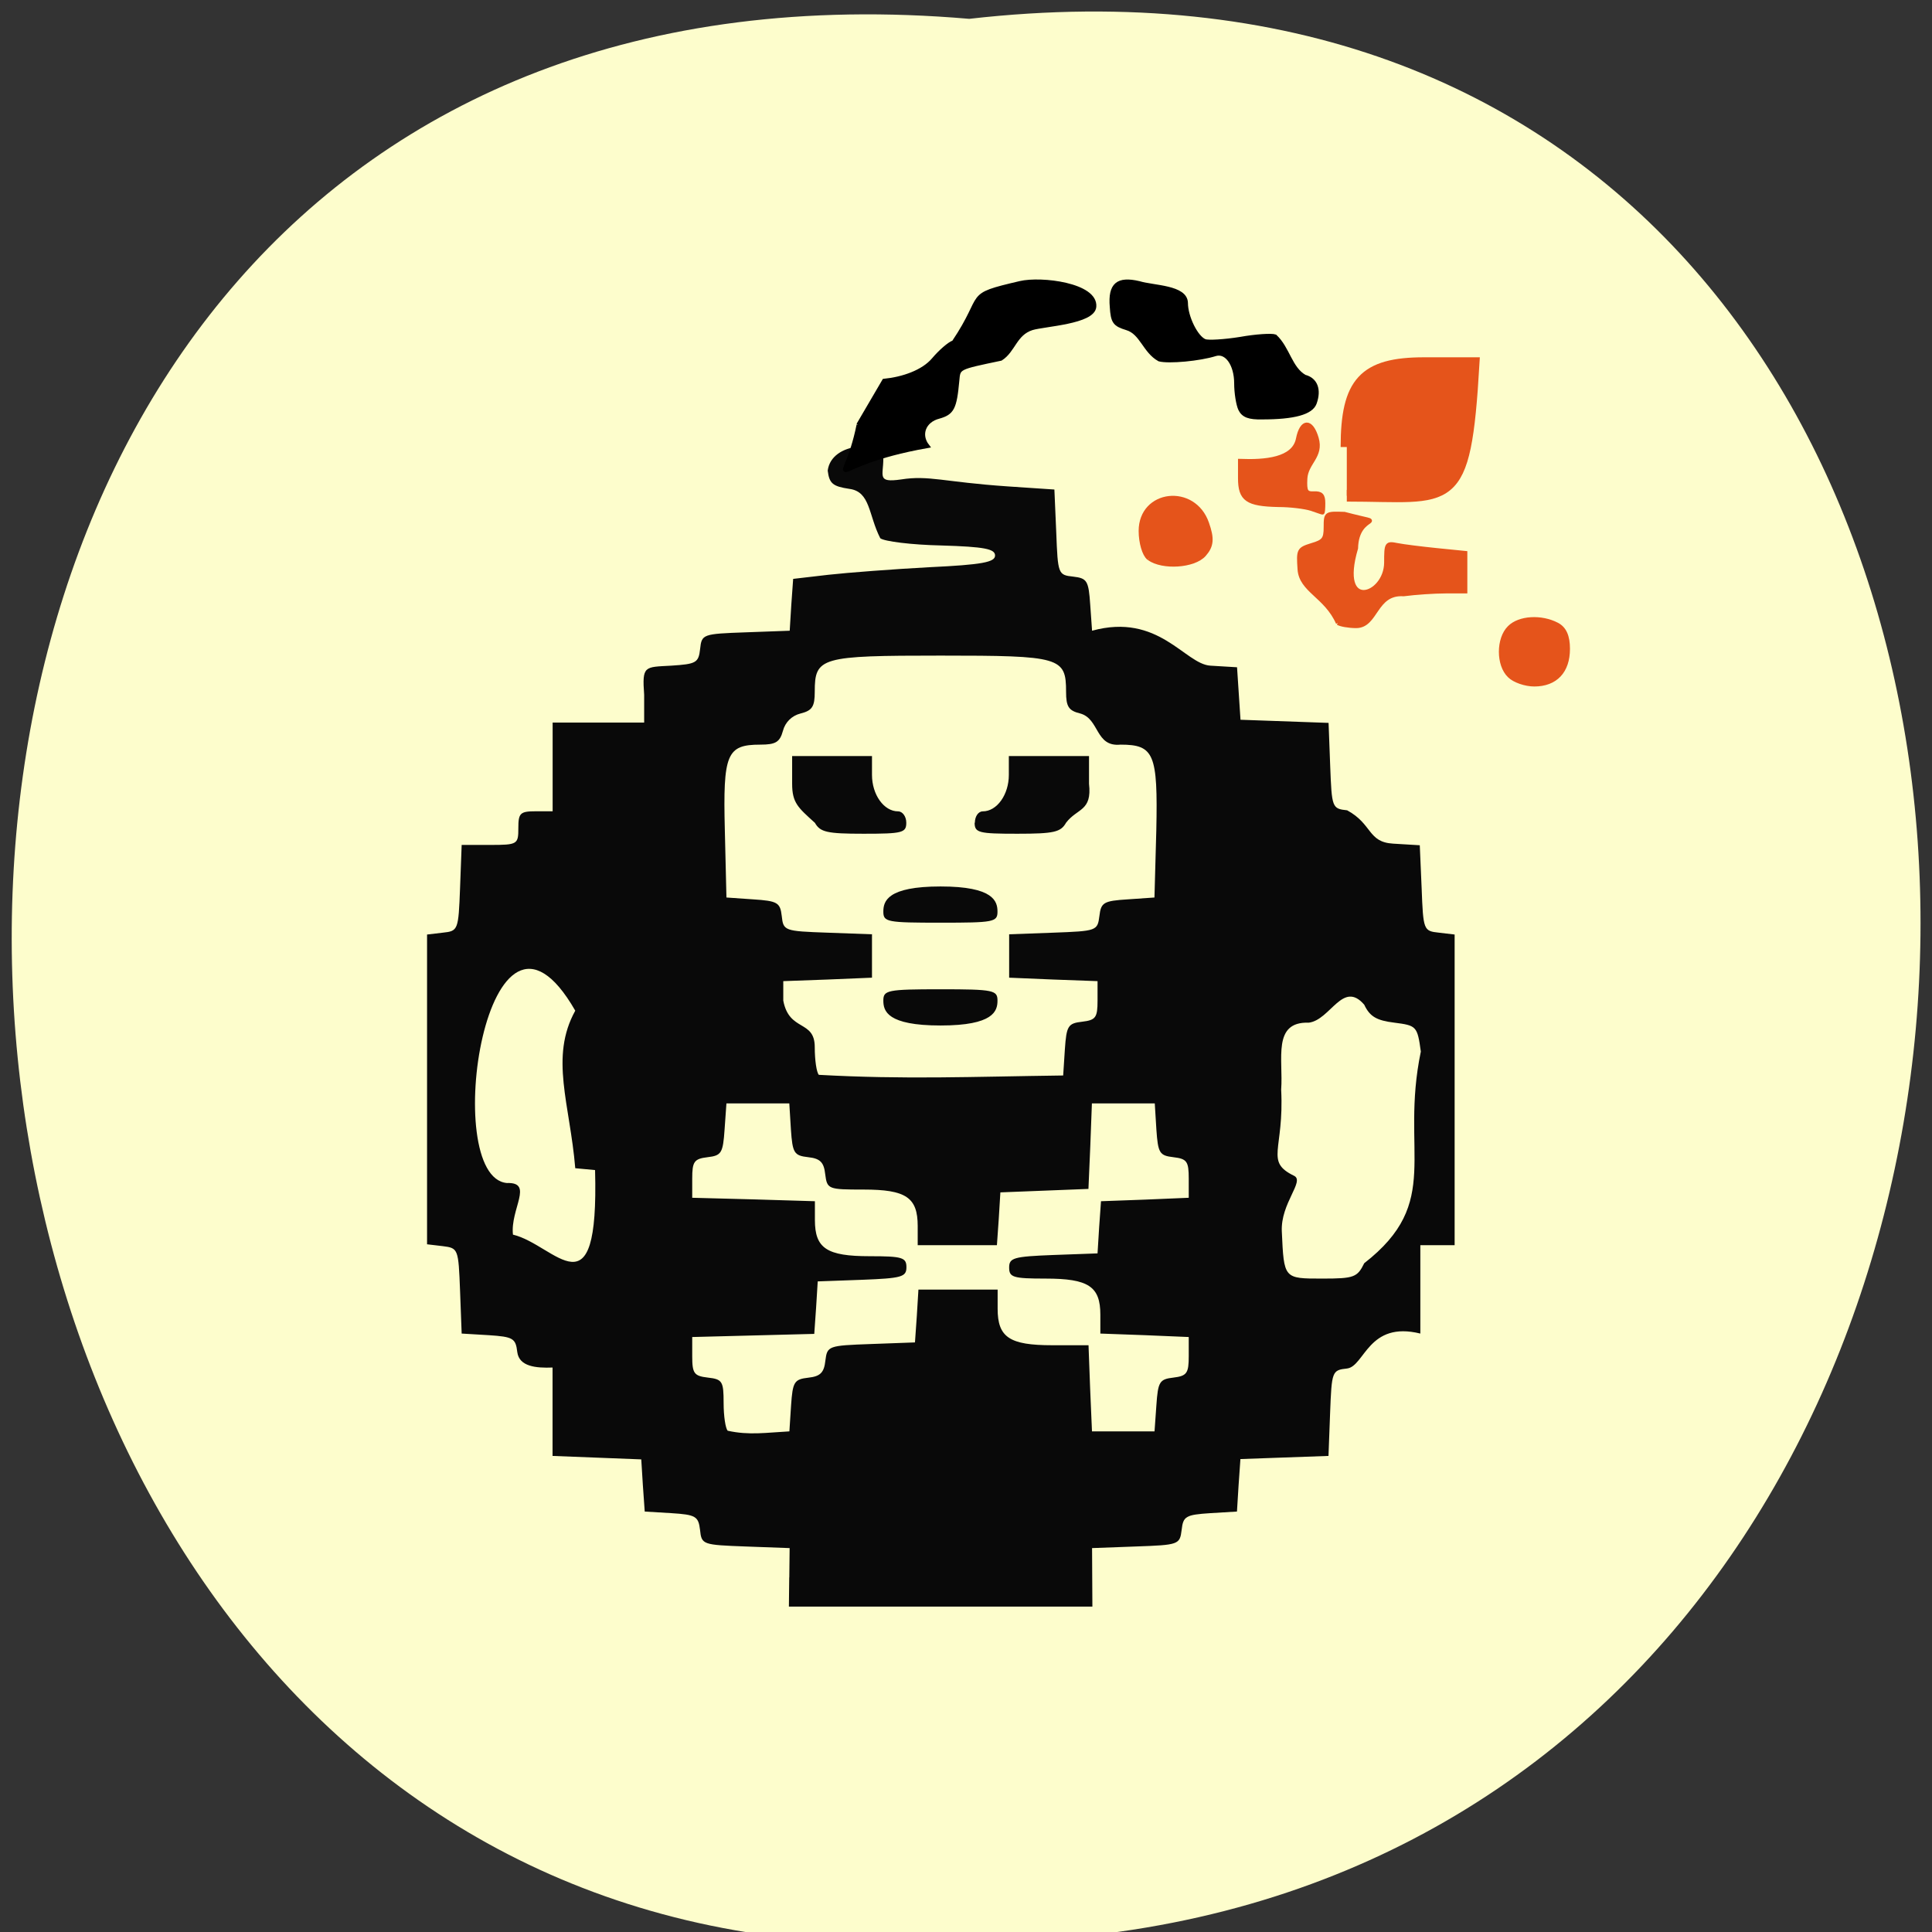 <svg xmlns="http://www.w3.org/2000/svg" viewBox="0 0 24 24"><rect x="0" y="0" width="24" height="24" fill="#333333" stroke="none"/><path d="m 12.04 0.234 c 15.914 -1.816 15.691 24.2 -0.281 23.887 c -14.855 0.859 -16.199 -25.305 0.281 -23.887" fill="#fdfdcc"/><path d="m 9.805 19.594 l 0.004 -0.363 l -0.547 -0.02 c -0.535 -0.02 -0.547 -0.023 -0.566 -0.207 c -0.02 -0.168 -0.055 -0.188 -0.355 -0.207 l -0.332 -0.02 c -0.016 -0.219 -0.031 -0.434 -0.043 -0.648 c -0.367 -0.016 -0.734 -0.027 -1.102 -0.043 v -1.098 c -0.207 0.008 -0.414 -0.012 -0.438 -0.191 c -0.02 -0.172 -0.051 -0.191 -0.355 -0.211 l -0.336 -0.02 l -0.02 -0.531 c -0.02 -0.523 -0.023 -0.531 -0.215 -0.555 l -0.195 -0.023 c 0 -1.281 0 -2.566 0 -3.848 l 0.195 -0.023 c 0.191 -0.02 0.195 -0.031 0.215 -0.555 l 0.02 -0.535 h 0.352 c 0.344 0 0.352 -0.008 0.352 -0.211 c 0 -0.184 0.023 -0.207 0.215 -0.207 h 0.211 v -1.102 c 0.379 0 0.758 0 1.137 0 v -0.344 c -0.027 -0.367 0.004 -0.344 0.336 -0.363 c 0.309 -0.02 0.34 -0.035 0.359 -0.207 c 0.02 -0.184 0.031 -0.188 0.566 -0.207 l 0.547 -0.02 l 0.02 -0.324 l 0.023 -0.32 l 0.438 -0.051 c 0.242 -0.027 0.809 -0.07 1.254 -0.094 c 0.66 -0.031 0.816 -0.063 0.816 -0.145 c 0 -0.082 -0.129 -0.109 -0.668 -0.125 c -0.371 -0.008 -0.711 -0.051 -0.758 -0.09 c -0.148 -0.289 -0.121 -0.578 -0.383 -0.613 c -0.207 -0.031 -0.25 -0.066 -0.27 -0.227 c 0.047 -0.367 0.691 -0.371 0.691 -0.148 c 0 0.215 -0.082 0.301 0.219 0.258 c 0.348 -0.055 0.523 0.031 1.324 0.086 l 0.582 0.039 l 0.023 0.531 c 0.02 0.52 0.023 0.531 0.211 0.551 c 0.172 0.02 0.191 0.051 0.211 0.348 l 0.023 0.324 c 0.828 -0.227 1.152 0.414 1.469 0.434 l 0.332 0.02 c 0.016 0.219 0.027 0.434 0.043 0.652 l 1.094 0.039 l 0.02 0.531 c 0.02 0.523 0.023 0.535 0.211 0.555 c 0.316 0.172 0.254 0.395 0.57 0.414 l 0.332 0.02 l 0.023 0.531 c 0.02 0.523 0.023 0.535 0.215 0.555 l 0.195 0.023 c 0 1.285 0 2.57 0 3.859 c -0.145 0 -0.285 0 -0.426 0 v 1.098 c -0.648 -0.16 -0.691 0.406 -0.91 0.434 c -0.188 0.02 -0.191 0.035 -0.211 0.555 l -0.02 0.531 l -1.094 0.039 l -0.023 0.328 l -0.02 0.324 l -0.332 0.02 c -0.305 0.02 -0.336 0.039 -0.355 0.207 c -0.023 0.184 -0.035 0.188 -0.57 0.207 l -0.543 0.02 c 0 0.242 0.004 0.484 0.004 0.727 c -1.254 0 -2.512 0 -3.77 0 c 0 -0.121 0.004 -0.242 0.004 -0.363 m 0.023 -2.137 c 0.02 -0.293 0.039 -0.324 0.215 -0.344 c 0.148 -0.016 0.195 -0.063 0.211 -0.211 c 0.023 -0.184 0.035 -0.188 0.566 -0.207 l 0.547 -0.02 l 0.023 -0.328 l 0.02 -0.328 h 0.984 v 0.238 c 0 0.355 0.148 0.453 0.676 0.453 h 0.453 l 0.02 0.535 l 0.023 0.535 c 0.258 0 0.52 0 0.777 0 l 0.023 -0.324 c 0.02 -0.293 0.039 -0.324 0.211 -0.344 c 0.168 -0.02 0.191 -0.055 0.191 -0.266 v -0.238 l -0.547 -0.023 l -0.551 -0.02 v -0.234 c 0 -0.352 -0.148 -0.449 -0.68 -0.449 c -0.406 0 -0.453 -0.016 -0.453 -0.137 c 0 -0.121 0.055 -0.137 0.547 -0.156 l 0.551 -0.02 l 0.02 -0.324 l 0.023 -0.324 l 0.547 -0.02 l 0.543 -0.023 v -0.238 c 0 -0.215 -0.023 -0.246 -0.191 -0.266 c -0.172 -0.02 -0.191 -0.051 -0.211 -0.344 l -0.02 -0.324 h -0.781 l -0.02 0.531 l -0.023 0.531 c -0.363 0.016 -0.727 0.027 -1.094 0.043 c -0.012 0.219 -0.027 0.438 -0.043 0.656 h -0.984 v -0.238 c 0 -0.355 -0.145 -0.453 -0.672 -0.453 c -0.441 0 -0.453 -0.004 -0.477 -0.191 c -0.016 -0.148 -0.063 -0.195 -0.211 -0.211 c -0.176 -0.02 -0.195 -0.051 -0.215 -0.344 l -0.02 -0.324 h -0.781 l -0.023 0.324 c -0.02 0.293 -0.039 0.324 -0.211 0.344 c -0.168 0.02 -0.191 0.055 -0.191 0.266 v 0.238 l 0.762 0.02 l 0.762 0.023 v 0.234 c 0 0.352 0.148 0.449 0.68 0.449 c 0.406 0 0.457 0.016 0.457 0.137 c 0 0.121 -0.059 0.137 -0.551 0.156 l -0.551 0.02 l -0.02 0.324 l -0.023 0.328 l -1.516 0.039 v 0.238 c 0 0.215 0.023 0.246 0.195 0.266 c 0.18 0.02 0.195 0.047 0.195 0.316 c 0 0.16 0.023 0.316 0.051 0.344 c 0.266 0.059 0.48 0.023 0.766 0.008 m -2.414 -3.246 l -0.246 -0.023 c -0.066 -0.797 -0.32 -1.379 0 -1.957 c -1.098 -1.914 -1.688 2.07 -0.848 2.141 c 0.336 -0.012 0.039 0.324 0.074 0.641 c 0.527 0.125 1.07 1.043 1.02 -0.801 m 9.555 1.156 c 0.98 -0.762 0.441 -1.371 0.703 -2.629 c -0.043 -0.316 -0.055 -0.324 -0.328 -0.359 c -0.219 -0.027 -0.305 -0.074 -0.375 -0.223 c -0.266 -0.309 -0.418 0.188 -0.688 0.223 c -0.457 -0.016 -0.316 0.453 -0.344 0.832 c 0.039 0.754 -0.207 0.891 0.16 1.07 c 0.137 0.066 -0.168 0.34 -0.152 0.691 c 0.027 0.59 0.023 0.586 0.504 0.586 c 0.395 0 0.434 -0.016 0.52 -0.191 m -3.719 -2.656 c 0.02 -0.293 0.039 -0.324 0.215 -0.344 c 0.168 -0.02 0.191 -0.051 0.191 -0.262 v -0.242 l -0.551 -0.02 l -0.547 -0.023 c 0 -0.18 0 -0.359 0 -0.539 l 0.547 -0.02 c 0.539 -0.02 0.551 -0.023 0.574 -0.207 c 0.02 -0.168 0.051 -0.188 0.352 -0.207 l 0.332 -0.023 l 0.023 -0.836 c 0.02 -0.949 -0.027 -1.063 -0.445 -1.063 c -0.316 0.031 -0.258 -0.32 -0.5 -0.387 c -0.145 -0.035 -0.176 -0.086 -0.176 -0.27 c 0 -0.43 -0.07 -0.449 -1.559 -0.449 c -1.492 0 -1.563 0.02 -1.563 0.449 c 0 0.184 -0.031 0.234 -0.176 0.27 c -0.109 0.027 -0.191 0.109 -0.219 0.215 c -0.039 0.141 -0.09 0.172 -0.281 0.172 c -0.418 0 -0.465 0.113 -0.441 1.063 l 0.02 0.836 l 0.332 0.023 c 0.301 0.02 0.336 0.039 0.355 0.207 c 0.02 0.184 0.031 0.188 0.57 0.207 l 0.551 0.02 c 0 0.18 0 0.359 0 0.539 l -0.551 0.023 l -0.551 0.02 v 0.242 c 0.074 0.391 0.391 0.234 0.391 0.578 c 0 0.164 0.023 0.316 0.051 0.344 c 1.07 0.059 1.887 0.023 3.035 0.008 m -2.234 -0.93 c 0 -0.129 0.047 -0.141 0.711 -0.141 c 0.66 0 0.707 0.012 0.707 0.141 c 0 0.129 -0.047 0.309 -0.707 0.309 c -0.664 0 -0.711 -0.18 -0.711 -0.309 m 0 -1.105 c 0 -0.129 0.047 -0.313 0.711 -0.313 c 0.66 0 0.707 0.184 0.707 0.313 c 0 0.129 -0.047 0.137 -0.707 0.137 c -0.664 0 -0.711 -0.008 -0.711 -0.137 m -0.852 -1.105 c -0.207 -0.188 -0.281 -0.246 -0.281 -0.484 v -0.344 h 0.992 v 0.234 c 0 0.246 0.148 0.453 0.324 0.453 c 0.055 0 0.102 0.063 0.102 0.141 c 0 0.125 -0.047 0.137 -0.531 0.137 c -0.457 0 -0.539 -0.02 -0.605 -0.137 m 1.988 0 c 0 -0.078 0.043 -0.141 0.098 -0.141 c 0.176 0 0.324 -0.207 0.324 -0.453 v -0.234 h 0.996 v 0.344 c 0.039 0.344 -0.145 0.301 -0.285 0.484 c -0.066 0.117 -0.148 0.137 -0.605 0.137 c -0.48 0 -0.531 -0.012 -0.531 -0.137" fill="#090909"/><g stroke-width="0.502" transform="matrix(0.095 0 0 0.099 -0.232 -1.592)"><g stroke="#000"><path d="m 114.66 69.4 l 3.377 -5.538 c 2.471 -0.237 5.106 -1.108 6.465 -2.65 c 0.906 -1.029 2.1 -2.02 2.636 -2.176 c 4.365 -6.211 1.277 -5.775 8.689 -7.437 c 2.8 -0.633 9.966 0.237 9.719 2.967 c -0.165 1.938 -6.506 2.215 -8.154 2.69 c -2.224 0.672 -2.388 2.809 -4.077 3.837 c -5.683 1.147 -5.518 1.068 -5.683 2.769 c -0.329 3.442 -0.659 4.03 -2.43 4.51 c -1.935 0.475 -2.636 2.255 -1.482 3.679 c -14.29 2.413 -10.954 6.488 -9.02 -2.65"/><path d="m 164.61 67.43 c -0.288 -0.593 -0.535 -2.057 -0.535 -3.244 c 0 -2.373 -1.235 -4.074 -2.677 -3.679 c -2.059 0.633 -6.136 0.989 -7.371 0.672 c -1.935 -1.029 -2.306 -3.362 -4.242 -3.916 c -1.606 -0.475 -1.853 -0.791 -1.977 -2.69 c -0.247 -2.769 0.782 -3.6 3.583 -2.967 c 1.894 0.554 6.095 0.475 6.136 2.492 c 0 1.741 1.318 4.351 2.471 4.787 c 0.453 0.158 2.553 0.04 4.612 -0.277 c 2.059 -0.356 4.118 -0.475 4.571 -0.316 c 1.688 1.503 1.977 4.03 3.871 5.063 c 1.441 0.356 1.935 1.622 1.318 3.283 c -0.453 1.226 -2.718 1.82 -6.877 1.82 c -1.73 0.04 -2.471 -0.237 -2.883 -1.029"/></g><path d="m 177.38 94.25 c -1.565 -3.402 -4.859 -4.074 -5.02 -6.764 c -0.165 -2.373 -0.124 -2.492 1.606 -3.01 c 1.565 -0.435 1.812 -0.752 1.812 -2.255 c 0 -1.741 0.041 -1.741 2.471 -1.661 c 6.424 1.622 1.647 -0.396 1.524 4.312 c -2.471 8.03 3.871 6.01 3.912 1.82 c 0 -2.413 0.041 -2.492 1.482 -2.215 c 0.824 0.158 3.171 0.435 5.189 0.633 l 3.706 0.356 c 0 1.622 0 3.204 0 4.826 h -2.594 c -1.441 0 -3.912 0.158 -5.477 0.356 c -3.789 -0.237 -3.5 3.995 -6.218 3.995 c -0.988 0 -2.1 -0.198 -2.388 -0.396" fill="#e5541b" stroke="#e5541b"/></g><g fill="#e5541b" stroke="#e5541b"><path d="m 182.79 50.848 c 0 -11.49 2.989 -14.892 12.953 -14.892 h 8.286 c -1.468 26.605 -3.566 23.537 -21.238 23.537" transform="matrix(0.074 0 0 0.07 3.204 1.994)" stroke-width="2.07"/><path d="m 173.88 79.926 c -0.782 -0.237 -2.677 -0.475 -4.283 -0.475 c -4.077 -0.079 -5.02 -0.712 -5.02 -3.362 v -2.176 c 3.294 0.119 7.04 -0.158 7.577 -2.769 c 0.494 -2.373 1.771 -2.373 2.471 -0.079 c 0.7 2.294 -1.359 3.046 -1.482 5.063 c -0.082 1.622 0.082 1.899 1.112 1.859 c 0.947 -0.04 1.235 0.237 1.235 1.226 c 0 0.672 -0.041 1.226 -0.124 1.187 c -0.082 0 -0.741 -0.237 -1.482 -0.475" transform="matrix(0.095 0 0 0.099 -0.232 -1.592)" stroke-width="0.502"/><g transform="matrix(0.074 0 0 0.07 3.204 1.994)"><path d="m 210.17 91.4 c -1.888 -1.896 -1.888 -6.526 0 -8.478 c 1.626 -1.729 5.244 -1.952 7.866 -0.502 c 1.206 0.669 1.783 2.01 1.783 4.239 c 0 3.96 -2.045 6.247 -5.559 6.247 c -1.468 0 -3.304 -0.669 -4.09 -1.506" stroke-width="0.869"/><path d="m 149.75 70.37 c -0.682 -0.558 -1.259 -2.621 -1.259 -4.629 c 0 -6.693 8.443 -7.697 10.541 -1.283 c 0.891 2.677 0.787 3.848 -0.42 5.299 c -1.573 1.896 -6.66 2.287 -8.862 0.614" stroke-width="1.287"/></g></g></svg>
